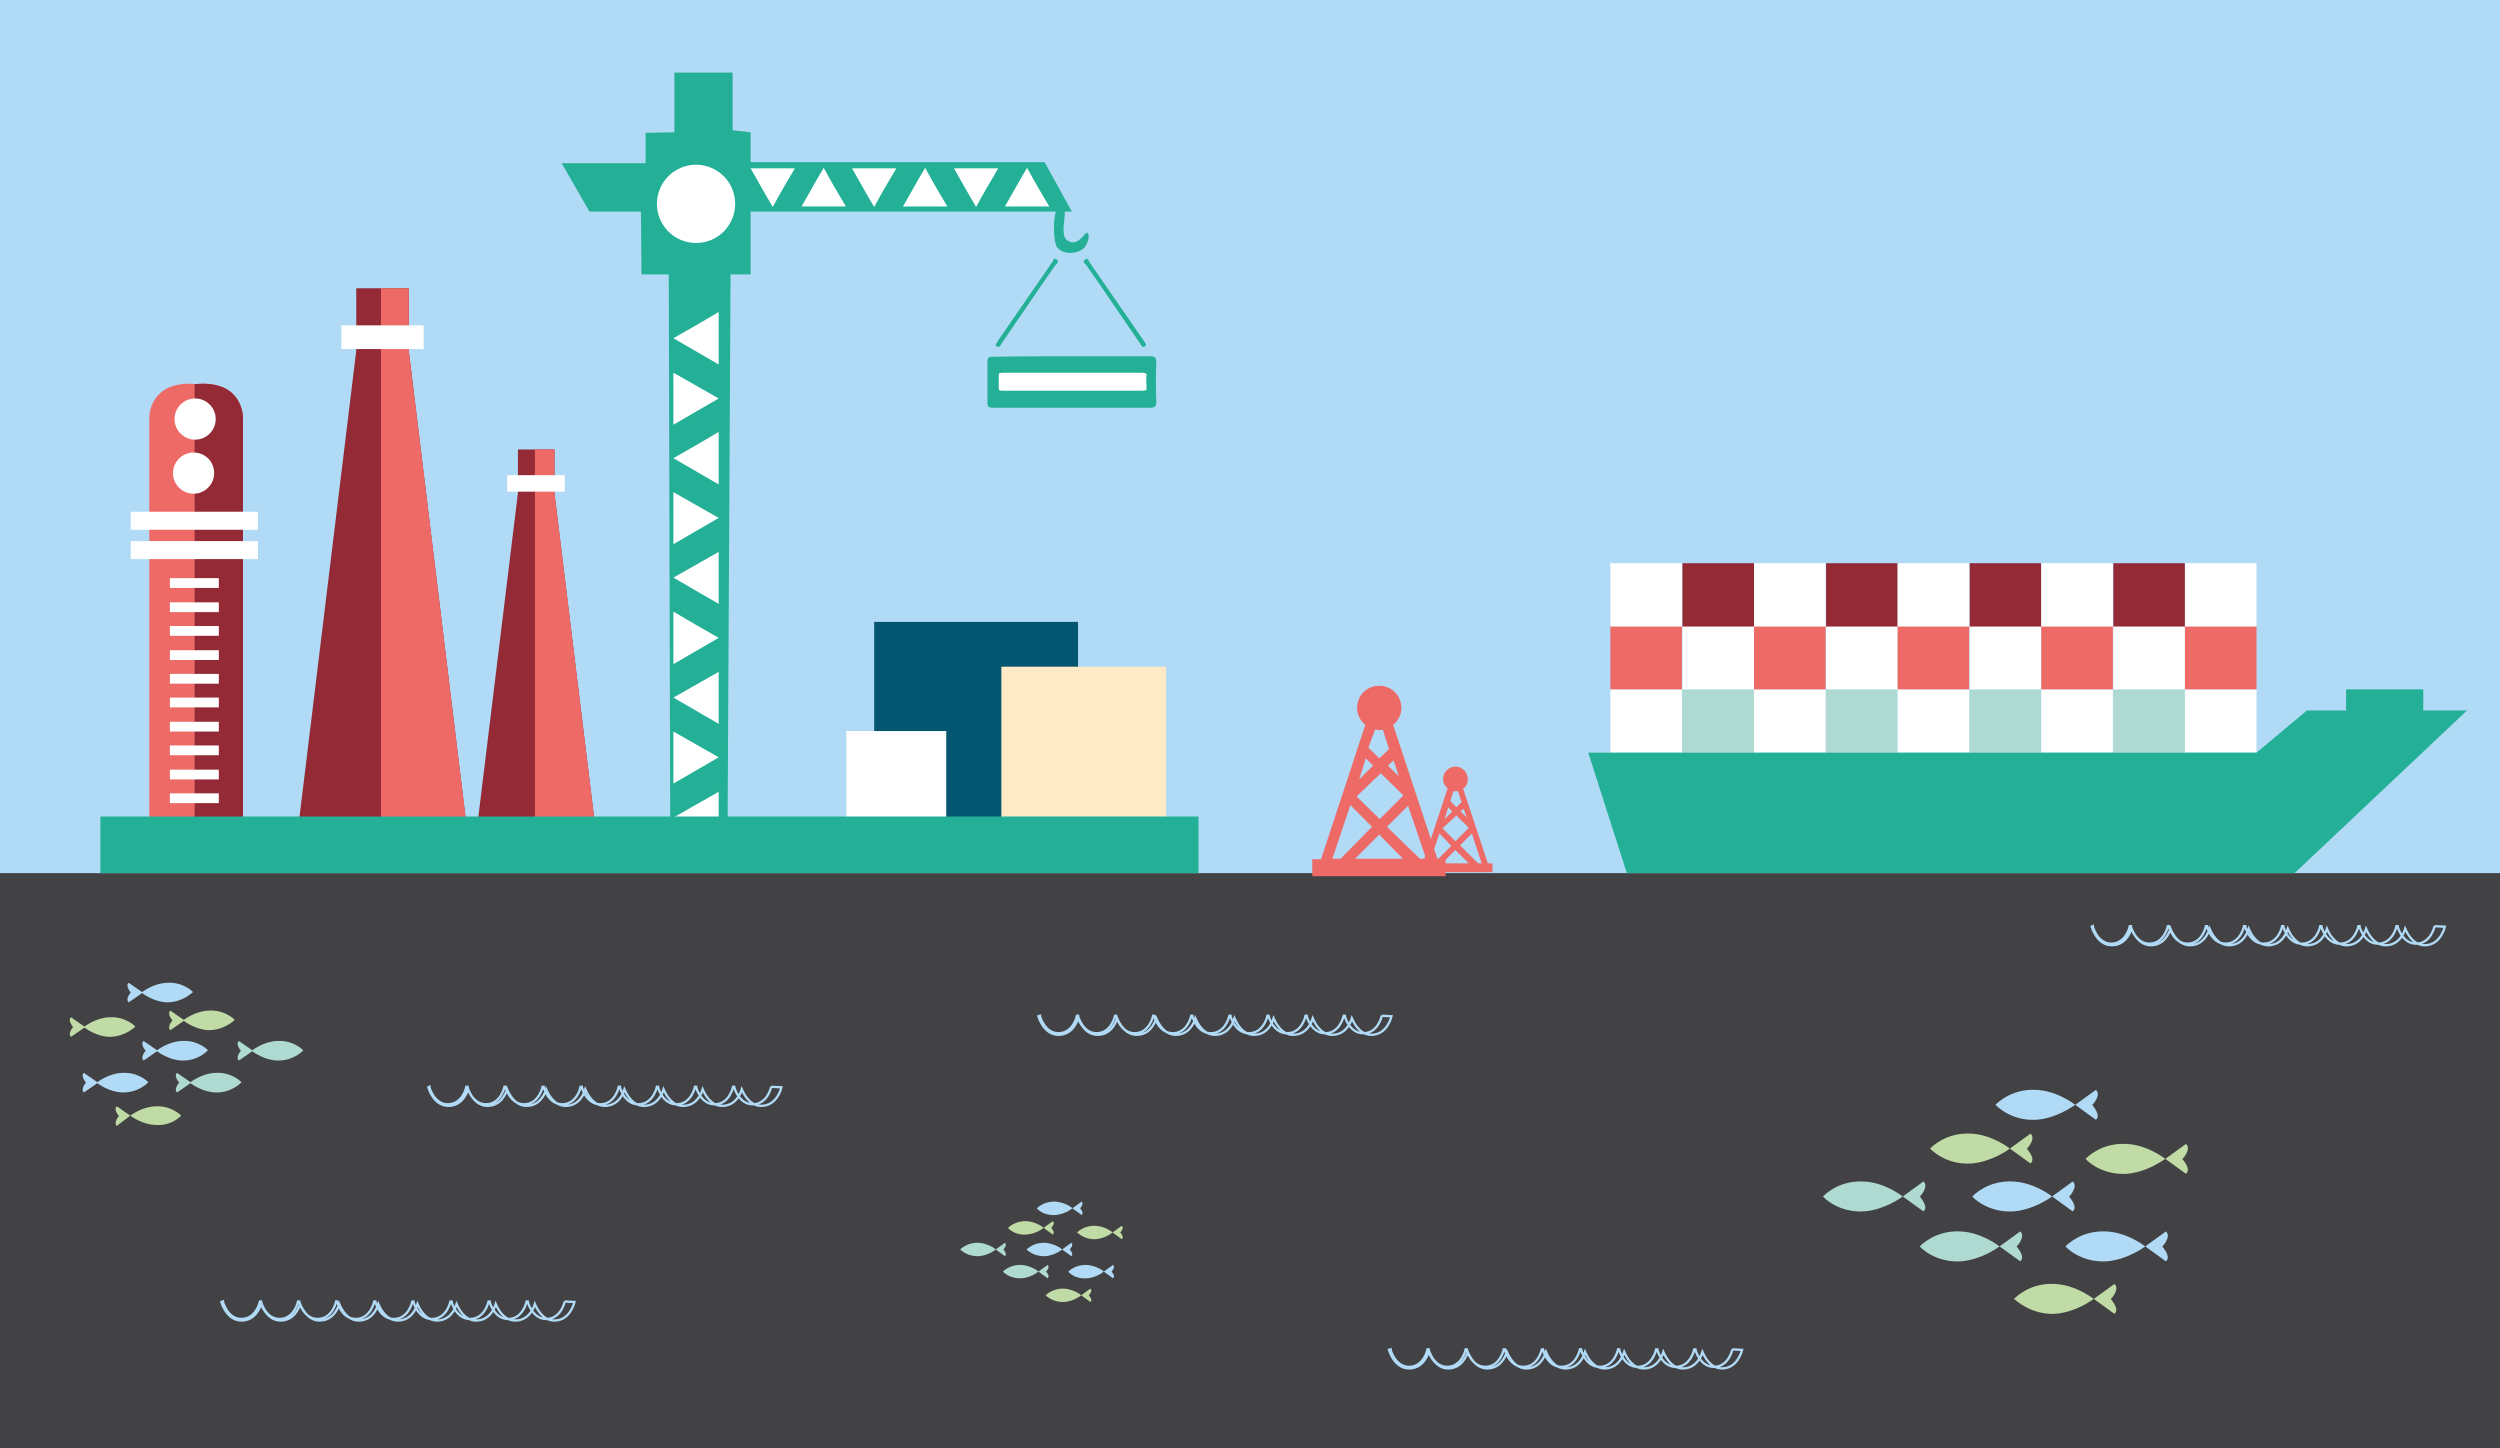 <?xml version="1.0" encoding="UTF-8" standalone="no"?>
<svg
   xmlns:dc="http://purl.org/dc/elements/1.1/"
   xmlns:cc="http://creativecommons.org/ns#"
   xmlns:rdf="http://www.w3.org/1999/02/22-rdf-syntax-ns#"
   xmlns:svg="http://www.w3.org/2000/svg"
   xmlns="http://www.w3.org/2000/svg"
   version="1.1"
   id="svg4835"
   viewBox="0 0 485.6 281.3"
   height="79.389mm"
   width="137.047mm">
  <rect x="0" y="0" width="485.6" height="281.3" fill="#808080" stroke="none"/>
  <defs
     id="defs4837" />
  <g
     transform="translate(482.8,-1017.427)"
     id="layer1">
    <g
       id="g4606"
       transform="translate(-545.5,972.126)">
      <rect
         style="fill:#b1daf6"
         id="rect8"
         height="174.6"
         width="485.6"
         y="45.3"
         x="62.7" />
      <rect
         style="fill:#424143"
         id="rect10"
         height="111.7"
         width="485.6"
         y="214.9"
         x="62.7" />
      <path
         style="clip-rule:evenodd;fill:#24b096;fill-rule:evenodd"
         id="path12"
         d="m 271,114.5 c 5,0 10.1,0 15.1,0 0.9,0 1.2,0.2 1.2,1.2 -0.1,2.6 -0.1,5.1 0,7.7 0,0.8 -0.3,1.1 -1.1,1.1 -10.2,0 -20.4,0 -30.7,0 -0.9,0 -1,-0.3 -1,-1.1 0,-2.6 0,-5.2 0,-7.8 0,-0.8 0.2,-1 1,-1 5.2,-0.1 10.3,-0.1 15.5,-0.1 l 0,0 z" />
      <path
         style="clip-rule:evenodd;fill:#ffffff;fill-rule:evenodd"
         id="path14"
         d="m 271,117.7 c 4.4,0 8.9,0 13.3,0 0.8,0 1.1,0.1 1.1,0.4 -0.1,0.9 0,1.8 0,2.7 0,0.3 -0.2,0.4 -0.9,0.4 -9,0 -18,0 -26.9,0 -0.8,0 -0.9,-0.1 -0.9,-0.4 0,-0.9 0,-1.8 0,-2.7 0,-0.3 0.2,-0.4 0.9,-0.4 4.3,0 8.9,0 13.4,0 l 0,0 z" />
      <path
         style="clip-rule:evenodd;fill:#24b096;fill-rule:evenodd"
         id="path16"
         d="m 268.6,85.4 c 1.1,0 1,0.7 0.8,3 -0.1,0.6 -0.4,2.9 0.6,3.6 2.3,1.5 3.5,-2.1 4,-1.4 0.5,0.6 -0.2,2.2 -0.6,2.7 -1.2,1.4 -4.2,1.6 -5.4,0 -0.9,-1.5 -0.8,-7.9 0.6,-7.9" />
      <path
         style="clip-rule:evenodd;fill:#24b096;fill-rule:evenodd"
         id="path18"
         d="m 285.3,112.2 c 0,0.3 -0.2,0.4 -0.3,0.4 -0.3,0.2 -0.5,0 -0.6,-0.2 -0.5,-0.7 -1,-1.5 -1.5,-2.2 -3.1,-4.5 -6.1,-9 -9.2,-13.4 -0.2,-0.3 -0.9,-0.6 -0.2,-1.1 0.6,-0.4 0.6,0.2 0.8,0.5 3.5,5.1 7,10.1 10.5,15.2 0.2,0.3 0.4,0.6 0.5,0.8" />
      <path
         style="clip-rule:evenodd;fill:#24b096;fill-rule:evenodd"
         id="path20"
         d="m 256.1,112.2 c 0,0.3 0.2,0.4 0.3,0.4 0.3,0.2 0.5,0 0.6,-0.2 0.5,-0.7 1,-1.5 1.5,-2.2 3.1,-4.5 6.1,-9 9.2,-13.4 0.2,-0.3 0.9,-0.6 0.2,-1.1 -0.6,-0.4 -0.6,0.2 -0.8,0.5 -3.5,5.1 -7,10.1 -10.5,15.2 -0.1,0.3 -0.3,0.6 -0.5,0.8" />
      <polygon
         style="clip-rule:evenodd;fill:#24b096;fill-rule:evenodd"
         id="polygon22"
         points="204.6,98.6 208.5,98.6 208.5,86.4 270.9,86.4 265.6,76.8 208.5,76.8 208.5,71 205,70.6 205,59.4 193.7,59.4 193.7,71 188.1,71.1 188.1,77 171.8,77 177.2,86.4 187.2,86.4 187.3,98.6 192.6,98.6 192.9,210.9 204,210.9 " />
      <path
         style="clip-rule:evenodd;fill:#ffffff;fill-rule:evenodd"
         id="path24"
         d="m 202.3,209.2 c -3,-1.7 -5.8,-3.4 -8.8,-5.1 3,-1.7 5.8,-3.3 8.8,-5 l 0,10.1 z" />
      <path
         style="clip-rule:evenodd;fill:#ffffff;fill-rule:evenodd"
         id="path26"
         d="m 193.5,197.5 c 3,-1.7 5.8,-3.4 8.8,-5.1 -3,-1.7 -5.8,-3.3 -8.8,-5 l 0,10.1 z" />
      <path
         style="clip-rule:evenodd;fill:#ffffff;fill-rule:evenodd"
         id="path28"
         d="m 202.3,185.9 c -3,-1.7 -5.8,-3.4 -8.8,-5.1 3,-1.7 5.8,-3.3 8.8,-5 l 0,10.1 z" />
      <path
         style="clip-rule:evenodd;fill:#ffffff;fill-rule:evenodd"
         id="path30"
         d="m 193.5,174.3 c 3,-1.7 5.8,-3.4 8.8,-5.1 -3,-1.7 -5.8,-3.3 -8.8,-5.1 l 0,10.2 z" />
      <path
         style="clip-rule:evenodd;fill:#ffffff;fill-rule:evenodd"
         id="path32"
         d="m 202.3,162.6 c -3,-1.7 -5.8,-3.4 -8.8,-5.1 3,-1.7 5.8,-3.3 8.8,-5 l 0,10.1 z" />
      <path
         style="clip-rule:evenodd;fill:#ffffff;fill-rule:evenodd"
         id="path34"
         d="m 193.5,151 c 3,-1.7 5.8,-3.4 8.8,-5.1 -3,-1.7 -5.8,-3.3 -8.8,-5 l 0,10.1 z" />
      <path
         style="clip-rule:evenodd;fill:#ffffff;fill-rule:evenodd"
         id="path36"
         d="m 202.3,139.4 c -3,-1.7 -5.8,-3.4 -8.8,-5.1 3,-1.7 5.8,-3.3 8.8,-5.1 l 0,10.2 z" />
      <path
         style="clip-rule:evenodd;fill:#ffffff;fill-rule:evenodd"
         id="path38"
         d="m 193.5,127.8 c 3,-1.7 5.8,-3.4 8.8,-5.1 -3,-1.7 -5.8,-3.3 -8.8,-5 l 0,10.1 z" />
      <path
         style="clip-rule:evenodd;fill:#ffffff;fill-rule:evenodd"
         id="path40"
         d="m 202.3,116.1 c -3,-1.7 -5.8,-3.4 -8.8,-5.1 3,-1.7 5.8,-3.3 8.8,-5.1 l 0,10.2 z" />
      <path
         style="clip-rule:evenodd;fill:#ffffff;fill-rule:evenodd"
         id="path42"
         d="m 266.5,85.4 c -1.5,-2.5 -2.9,-4.9 -4.3,-7.5 -1.5,2.5 -2.8,4.9 -4.3,7.5 l 8.6,0 z" />
      <path
         style="clip-rule:evenodd;fill:#ffffff;fill-rule:evenodd"
         id="path44"
         d="m 256.6,78 c -1.5,2.5 -2.9,4.9 -4.3,7.5 C 250.8,83 249.5,80.6 248,78 l 8.6,0 z" />
      <path
         style="clip-rule:evenodd;fill:#ffffff;fill-rule:evenodd"
         id="path46"
         d="m 246.7,85.4 c -1.5,-2.5 -2.9,-4.9 -4.3,-7.5 -1.5,2.5 -2.8,4.9 -4.3,7.5 l 8.6,0 z" />
      <path
         style="clip-rule:evenodd;fill:#ffffff;fill-rule:evenodd"
         id="path48"
         d="m 236.8,78 c -1.5,2.5 -2.9,4.9 -4.3,7.5 C 231,83 229.7,80.6 228.2,78 l 8.6,0 z" />
      <path
         style="clip-rule:evenodd;fill:#ffffff;fill-rule:evenodd"
         id="path50"
         d="m 227,85.4 c -1.5,-2.5 -2.9,-4.9 -4.3,-7.5 -1.5,2.5 -2.8,4.9 -4.3,7.5 l 8.6,0 z" />
      <path
         style="clip-rule:evenodd;fill:#ffffff;fill-rule:evenodd"
         id="path52"
         d="m 217.1,78 c -1.5,2.5 -2.9,4.9 -4.3,7.5 C 211.3,83 210,80.6 208.5,78 l 8.6,0 z" />
      <path
         style="fill:#ffffff"
         id="path54"
         d="m 205.5,84.9 c 0,4.2 -3.4,7.6 -7.6,7.6 -4.2,0 -7.6,-3.4 -7.6,-7.6 0,-4.2 3.4,-7.6 7.6,-7.6 4.2,0 7.6,3.4 7.6,7.6" />
      <rect
         style="fill:#045670"
         id="rect56"
         height="39.3"
         width="39.6"
         y="166.1"
         x="232.5" />
      <rect
         style="fill:#ffeac7"
         id="rect58"
         height="30.6"
         width="32"
         y="174.8"
         x="257.2" />
      <rect
         style="fill:#ffffff"
         id="rect60"
         height="18.6"
         width="19.4"
         y="187.3"
         x="227.1" />
      <polygon
         style="fill:#932a36"
         id="polygon62"
         points="131.9,101.3 131.9,113.4 120.8,204.6 137,204.6 153.2,204.6 142.1,113.4 142.1,101.3 " />
      <polygon
         style="fill:#ed6a67"
         id="polygon64"
         points="142.1,101.3 136.7,101.3 136.7,204.6 153.2,204.6 142.1,113.4 " />
      <rect
         style="fill:#ffffff"
         id="rect66"
         height="4.6"
         width="16"
         y="108.5"
         x="129" />
      <polygon
         style="fill:#932a36"
         id="polygon68"
         points="163.3,132.6 163.3,141.1 155.5,204.9 166.8,204.9 178.2,204.9 170.4,141.1 170.4,132.6 " />
      <polygon
         style="fill:#ed6a67"
         id="polygon70"
         points="170.4,132.6 166.6,132.6 166.6,204.9 178.2,204.9 170.4,141.1 " />
      <rect
         style="fill:#ffffff"
         id="rect72"
         height="3.2"
         width="11.2"
         y="137.6"
         x="161.2" />
      <path
         style="fill:#ed6a67"
         id="path74"
         d="m 100.8,119.9 c -9.1,-0.8 -9.1,6.4 -9.1,6.4 l 0,79.5 8.9,0 0.3,0 8.9,0 0,-79.5 c 0.1,0 0.1,-7.2 -9,-6.4" />
      <path
         style="fill:#932a36"
         id="path76"
         d="m 100.8,119.9 c -0.1,0 -0.2,0 -0.3,0 l 0,85.9 9.4,0 0,-79.5 c 0,0 0,-7.2 -9.1,-6.4" />
      <rect
         style="fill:#ffffff"
         id="rect78"
         height="1.9"
         width="9.5"
         y="157.6"
         x="95.7" />
      <rect
         style="fill:#ffffff"
         id="rect80"
         height="1.9"
         width="9.5"
         y="162.3"
         x="95.7" />
      <rect
         style="fill:#ffffff"
         id="rect82"
         height="1.9"
         width="9.5"
         y="166.9"
         x="95.7" />
      <rect
         style="fill:#ffffff"
         id="rect84"
         height="1.9"
         width="9.5"
         y="171.6"
         x="95.7" />
      <rect
         style="fill:#ffffff"
         id="rect86"
         height="1.9"
         width="9.5"
         y="176.2"
         x="95.7" />
      <rect
         style="fill:#ffffff"
         id="rect88"
         height="1.9"
         width="9.5"
         y="180.8"
         x="95.7" />
      <rect
         style="fill:#ffffff"
         id="rect90"
         height="1.9"
         width="9.5"
         y="185.5"
         x="95.7" />
      <rect
         style="fill:#ffffff"
         id="rect92"
         height="1.9"
         width="9.5"
         y="190.1"
         x="95.7" />
      <rect
         style="fill:#ffffff"
         id="rect94"
         height="1.9"
         width="9.5"
         y="194.8"
         x="95.7" />
      <rect
         style="fill:#ffffff"
         id="rect96"
         height="1.9"
         width="9.5"
         y="199.4"
         x="95.7" />
      <rect
         style="fill:#ffffff"
         id="rect98"
         height="3.5"
         width="24.7"
         y="144.7"
         x="88.1" />
      <rect
         style="fill:#ffffff"
         id="rect100"
         height="3.5"
         width="24.7"
         y="150.4"
         x="88.1" />
      <path
         style="fill:#ffffff"
         id="path102"
         d="m 104.6,126.7 c 0,2.2 -1.8,4 -4,4 -2.2,0 -4,-1.8 -4,-4 0,-2.2 1.8,-4 4,-4 2.2,0 4,1.8 4,4" />
      <path
         style="fill:#ffffff"
         id="path104"
         d="m 104.3,137.2 c 0,2.2 -1.8,4 -4,4 -2.2,0 -4,-1.8 -4,-4 0,-2.2 1.8,-4 4,-4 2.2,0 4,1.7 4,4" />
      <rect
         style="fill:#24b096"
         id="rect106"
         height="11"
         width="213.3"
         y="203.9"
         x="82.2" />
      <path
         style="fill:#ed6a67"
         id="path108"
         d="m 343.5,215.4 0,-3.3 -1.6,0 -8.6,-26 c 1,-0.8 1.6,-2 1.6,-3.3 0,-2.4 -1.9,-4.3 -4.3,-4.3 -2.4,0 -4.3,1.9 -4.3,4.3 0,1.3 0.6,2.5 1.6,3.3 l -8.6,26.1 -1.7,0 0,3.3 25.9,0 z m -17.6,-3.3 4.7,-4.7 4.6,4.7 -9.3,0 z m 13.8,0 -1.2,0 -6.4,-6.2 4.1,-4.1 3.5,10.3 z m -6.3,-19.1 1,3.1 -2.1,-2.1 1.1,-1 z m -3.6,-6 c 0.3,0.1 0.5,0.1 0.8,0.1 0.3,0 0.5,0 0.7,-0.1 l 1.2,3.8 -1.9,1.8 -2.1,-2.1 1.3,-3.5 z m -1.8,5.6 1.4,1.4 -2.7,2.7 1.3,-4.1 z m 2.9,2.9 4.4,4.3 -4.6,4.6 -4.5,-4.4 4.7,-4.5 z m -5.9,6.2 4.2,4.2 -6.1,6.2 -1.6,0 3.5,-10.4 z" />
      <path
         style="fill:#ed6a67"
         id="path110"
         d="m 352.6,214.8 0,-1.8 -0.9,0 -4.8,-14.5 c 0.6,-0.4 0.9,-1.1 0.9,-1.9 0,-1.3 -1.1,-2.4 -2.4,-2.4 -1.3,0 -2.4,1.1 -2.4,2.4 0,0.7 0.3,1.4 0.9,1.8 l -4.8,14.5 -0.9,0 0,1.8 14.4,0 z m -9.8,-1.8 2.6,-2.6 2.6,2.6 -5.2,0 z m 7.7,0 -0.7,0 -3.5,-3.5 2.3,-2.3 1.9,5.8 z m -3.5,-10.6 0.6,1.7 -1.2,-1.2 0.6,-0.5 z m -2,-3.4 c 0.2,0 0.3,0 0.5,0 0.1,0 0.3,0 0.4,0 l 0.7,2.1 -1,1 -1.2,-1.2 0.6,-1.9 z m -1,3.1 0.8,0.8 -1.5,1.5 0.7,-2.3 z m 1.6,1.6 2.4,2.4 -2.6,2.6 -2.5,-2.5 2.7,-2.5 z m -3.3,3.5 2.3,2.4 -3.4,3.4 -0.9,0 2,-5.8 z" />
      <path
         style="fill:none;stroke:#b1daf6;stroke-width:0.455;stroke-miterlimit:10"
         id="path112"
         d="m 535.6,225.2 c 0,0 -0.7,3.4 -3.6,3.4 -2.7,0 -3.6,-3.3 -3.6,-3.4 l -0.1,0 -0.1,0 c 0,0 -0.7,3.4 -3.6,3.4 -2.7,0 -3.6,-3.3 -3.6,-3.4 l -0.1,0 -0.1,0 c 0,0 -0.7,3.4 -3.6,3.4 -2.7,0 -3.6,-3.3 -3.6,-3.4 l -0.1,0 -0.1,0 c 0,0 -0.7,3.4 -3.6,3.4 -2.7,0 -3.6,-3.3 -3.6,-3.4 l -0.1,0 -0.1,0 c 0,0 -0.7,3.4 -3.6,3.4 -2.7,0 -3.6,-3.3 -3.6,-3.4 l -0.1,0 -0.1,0 c 0,0 -0.7,3.4 -3.6,3.4 -2.7,0 -3.6,-3.3 -3.6,-3.4 l -0.1,0 -0.1,0 c 0,0 -0.7,3.4 -3.6,3.4 -2.7,0 -3.6,-3.3 -3.6,-3.4 l -0.1,0 -0.1,0 c 0,0 -0.7,3.4 -3.6,3.4 -2.7,0 -3.6,-3.3 -3.6,-3.4 l -0.1,0 -0.1,0 c 0,0 -0.7,3.4 -3.6,3.4 -2.7,0 -3.6,-3.3 -3.6,-3.4 l -0.2,0.1 c 0,0 1,3.6 3.9,3.6 2.5,0 3.5,-2.2 3.8,-3.2 0.4,0.9 1.5,3.2 3.8,3.2 2.5,0 3.5,-2.2 3.8,-3.2 0.4,0.9 1.5,3.2 3.8,3.2 2.5,0 3.5,-2.2 3.8,-3.2 0.4,0.9 1.5,3.2 3.8,3.2 2.5,0 3.5,-2.2 3.8,-3.2 0.4,0.9 1.5,3.2 3.8,3.2 2.5,0 3.5,-2.2 3.8,-3.2 0.4,0.9 1.5,3.2 3.8,3.2 2.5,0 3.5,-2.2 3.8,-3.2 0.4,0.9 1.5,3.2 3.8,3.2 2.5,0 3.5,-2.2 3.8,-3.2 0.4,0.9 1.5,3.2 3.8,3.2 2.5,0 3.5,-2.2 3.8,-3.2 0.4,0.9 1.5,3.2 3.8,3.2 3.1,0 3.9,-3.6 3.9,-3.6 l -2,-0.1 z"
         stroke-miterlimit="10" />
      <path
         style="fill:none;stroke:#b1daf6;stroke-width:0.455;stroke-miterlimit:10"
         id="path114"
         d="m 331.1,242.6 c 0,0 -0.7,3.4 -3.6,3.4 -2.7,0 -3.6,-3.3 -3.6,-3.4 l -0.1,0 -0.1,0 c 0,0 -0.7,3.4 -3.6,3.4 -2.7,0 -3.6,-3.3 -3.6,-3.4 l -0.1,0 -0.1,0 c 0,0 -0.7,3.4 -3.6,3.4 -2.7,0 -3.6,-3.3 -3.6,-3.4 l -0.1,0 -0.1,0 c 0,0 -0.7,3.4 -3.6,3.4 -2.7,0 -3.6,-3.3 -3.6,-3.4 l -0.1,0 -0.1,0 c 0,0 -0.7,3.4 -3.6,3.4 -2.7,0 -3.6,-3.3 -3.6,-3.4 l -0.1,0 -0.1,0 c 0,0 -0.7,3.4 -3.6,3.4 -2.7,0 -3.6,-3.3 -3.6,-3.4 l -0.1,0 -0.1,0 c 0,0 -0.7,3.4 -3.6,3.4 -2.7,0 -3.6,-3.3 -3.6,-3.4 l -0.1,0 -0.1,0 c 0,0 -0.7,3.4 -3.6,3.4 -2.7,0 -3.6,-3.3 -3.6,-3.4 l -0.1,0 -0.1,0 c 0,0 -0.7,3.4 -3.6,3.4 -2.7,0 -3.6,-3.3 -3.6,-3.4 l -0.3,0.1 c 0,0 1,3.6 3.9,3.6 2.5,0 3.5,-2.2 3.8,-3.2 0.4,0.9 1.5,3.2 3.8,3.2 2.5,0 3.5,-2.2 3.8,-3.2 0.4,0.9 1.5,3.2 3.8,3.2 2.5,0 3.5,-2.2 3.8,-3.2 0.4,0.9 1.5,3.2 3.8,3.2 2.5,0 3.5,-2.2 3.8,-3.2 0.4,0.9 1.5,3.2 3.8,3.2 2.5,0 3.5,-2.2 3.8,-3.2 0.4,0.9 1.5,3.2 3.8,3.2 2.5,0 3.5,-2.2 3.8,-3.2 0.4,0.9 1.5,3.2 3.8,3.2 2.5,0 3.5,-2.2 3.8,-3.2 0.4,0.9 1.5,3.2 3.8,3.2 2.5,0 3.5,-2.2 3.8,-3.2 0.4,0.9 1.5,3.2 3.8,3.2 3.1,0 3.9,-3.6 3.9,-3.6 l -1.9,-0.1 z"
         stroke-miterlimit="10" />
      <path
         style="fill:none;stroke:#b1daf6;stroke-width:0.455;stroke-miterlimit:10"
         id="path116"
         d="m 172.4,298.1 c 0,0 -0.7,3.4 -3.6,3.4 -2.7,0 -3.6,-3.3 -3.6,-3.4 l -0.1,0 -0.1,0 c 0,0 -0.7,3.4 -3.6,3.4 -2.7,0 -3.6,-3.3 -3.6,-3.4 l -0.1,0 -0.1,0 c 0,0 -0.7,3.4 -3.6,3.4 -2.7,0 -3.6,-3.3 -3.6,-3.4 l -0.1,0 -0.1,0 c 0,0 -0.7,3.4 -3.6,3.4 -2.7,0 -3.6,-3.3 -3.6,-3.4 l -0.1,0 -0.1,0 c 0,0 -0.7,3.4 -3.6,3.4 -2.7,0 -3.6,-3.3 -3.6,-3.4 l -0.1,0 -0.1,0 c 0,0 -0.7,3.4 -3.6,3.4 -2.7,0 -3.6,-3.3 -3.6,-3.4 l -0.1,0 -0.1,0 c 0,0 -0.7,3.4 -3.6,3.4 -2.7,0 -3.6,-3.3 -3.6,-3.4 l -0.1,0 -0.1,0 c 0,0 -0.7,3.4 -3.6,3.4 -2.7,0 -3.6,-3.3 -3.6,-3.4 l -0.1,0 -0.1,0 c 0,0 -0.7,3.4 -3.6,3.4 -2.7,0 -3.6,-3.3 -3.6,-3.4 l -0.3,0.1 c 0,0 1,3.6 3.9,3.6 2.5,0 3.5,-2.2 3.8,-3.2 0.4,0.9 1.5,3.2 3.8,3.2 2.5,0 3.5,-2.2 3.8,-3.2 0.4,0.9 1.5,3.2 3.8,3.2 2.5,0 3.5,-2.2 3.8,-3.2 0.4,0.9 1.5,3.2 3.8,3.2 2.5,0 3.5,-2.2 3.8,-3.2 0.4,0.9 1.5,3.2 3.8,3.2 2.5,0 3.5,-2.2 3.8,-3.2 0.4,0.9 1.5,3.2 3.8,3.2 2.5,0 3.5,-2.2 3.8,-3.2 0.4,0.9 1.5,3.2 3.8,3.2 2.5,0 3.5,-2.2 3.8,-3.2 0.4,0.9 1.5,3.2 3.8,3.2 2.5,0 3.5,-2.2 3.8,-3.2 0.4,0.9 1.5,3.2 3.8,3.2 3.1,0 3.9,-3.6 3.9,-3.6 l -1.9,-0.1 z"
         stroke-miterlimit="10" />
      <path
         style="fill:none;stroke:#b1daf6;stroke-width:0.455;stroke-miterlimit:10"
         id="path118"
         d="m 399.2,307.4 c 0,0 -0.7,3.4 -3.6,3.4 -2.7,0 -3.6,-3.3 -3.6,-3.4 l -0.1,0 -0.1,0 c 0,0 -0.7,3.4 -3.6,3.4 -2.7,0 -3.6,-3.3 -3.6,-3.4 l -0.1,0 -0.1,0 c 0,0 -0.7,3.4 -3.6,3.4 -2.7,0 -3.6,-3.3 -3.6,-3.4 l -0.1,0 -0.1,0 c 0,0 -0.7,3.4 -3.6,3.4 -2.7,0 -3.6,-3.3 -3.6,-3.4 l -0.1,0 -0.1,0 c 0,0 -0.7,3.4 -3.6,3.4 -2.7,0 -3.6,-3.3 -3.6,-3.4 l -0.1,0 -0.1,0 c 0,0 -0.7,3.4 -3.6,3.4 -2.7,0 -3.6,-3.3 -3.6,-3.4 l -0.1,0 -0.1,0 c 0,0 -0.7,3.4 -3.6,3.4 -2.7,0 -3.6,-3.3 -3.6,-3.4 l -0.1,0 -0.1,0 c 0,0 -0.7,3.4 -3.6,3.4 -2.7,0 -3.6,-3.3 -3.6,-3.4 l -0.1,0 -0.1,0 c 0,0 -0.7,3.4 -3.6,3.4 -2.7,0 -3.6,-3.3 -3.6,-3.4 l -0.3,0.1 c 0,0 1,3.6 3.9,3.6 2.5,0 3.5,-2.2 3.8,-3.2 0.4,0.9 1.5,3.2 3.8,3.2 2.5,0 3.5,-2.2 3.8,-3.2 0.4,0.9 1.5,3.2 3.8,3.2 2.5,0 3.5,-2.2 3.8,-3.2 0.4,0.9 1.5,3.2 3.8,3.2 2.5,0 3.5,-2.2 3.8,-3.2 0.4,0.9 1.5,3.2 3.8,3.2 2.5,0 3.5,-2.2 3.8,-3.2 0.4,0.9 1.5,3.2 3.8,3.2 2.5,0 3.5,-2.2 3.8,-3.2 0.4,0.9 1.5,3.2 3.8,3.2 2.5,0 3.5,-2.2 3.8,-3.2 0.4,0.9 1.5,3.2 3.8,3.2 2.5,0 3.5,-2.2 3.8,-3.2 0.4,0.9 1.5,3.2 3.8,3.2 3.1,0 3.9,-3.6 3.9,-3.6 l -1.9,-0.1 z"
         stroke-miterlimit="10" />
      <path
         style="fill:none;stroke:#b1daf6;stroke-width:0.455;stroke-miterlimit:10"
         id="path120"
         d="m 212.5,256.4 c 0,0 -0.7,3.4 -3.6,3.4 -2.7,0 -3.6,-3.3 -3.6,-3.4 l -0.1,0 -0.1,0 c 0,0 -0.7,3.4 -3.6,3.4 -2.7,0 -3.6,-3.3 -3.6,-3.4 l -0.1,0 -0.1,0 c 0,0 -0.7,3.4 -3.6,3.4 -2.7,0 -3.6,-3.3 -3.6,-3.4 l -0.1,0 -0.1,0 c 0,0 -0.7,3.4 -3.6,3.4 -2.7,0 -3.6,-3.3 -3.6,-3.4 l -0.1,0 -0.1,0 c 0,0 -0.7,3.4 -3.6,3.4 -2.7,0 -3.6,-3.3 -3.6,-3.4 l -0.1,0 -0.1,0 c 0,0 -0.7,3.4 -3.6,3.4 -2.7,0 -3.6,-3.3 -3.6,-3.4 l -0.1,0 -0.1,0 c 0,0 -0.7,3.4 -3.6,3.4 -2.7,0 -3.6,-3.3 -3.6,-3.4 l -0.1,0 -0.1,0 c 0,0 -0.7,3.4 -3.6,3.4 -2.7,0 -3.6,-3.3 -3.6,-3.4 l -0.1,0 -0.1,0 c 0,0 -0.7,3.4 -3.6,3.4 -2.7,0 -3.6,-3.3 -3.6,-3.4 l -0.2,0.1 c 0,0 1,3.6 3.9,3.6 2.5,0 3.5,-2.2 3.8,-3.2 0.4,0.9 1.5,3.2 3.8,3.2 2.5,0 3.5,-2.2 3.8,-3.2 0.4,0.9 1.5,3.2 3.8,3.2 2.5,0 3.5,-2.2 3.8,-3.2 0.4,0.9 1.5,3.2 3.8,3.2 2.5,0 3.5,-2.2 3.8,-3.2 0.4,0.9 1.5,3.2 3.8,3.2 2.5,0 3.5,-2.2 3.8,-3.2 0.4,0.9 1.5,3.2 3.8,3.2 2.5,0 3.5,-2.2 3.8,-3.2 0.4,0.9 1.5,3.2 3.8,3.2 2.5,0 3.5,-2.2 3.8,-3.2 0.4,0.9 1.5,3.2 3.8,3.2 2.5,0 3.5,-2.2 3.8,-3.2 0.4,0.9 1.5,3.2 3.8,3.2 3.1,0 3.9,-3.6 3.9,-3.6 l -2,-0.1 z"
         stroke-miterlimit="10" />
      <path
         style="fill:#afdad2"
         id="path122"
         d="m 257.5,292.3 c 0.1,-0.1 1.4,-1.4 3.6,-1.3 1.7,0.1 3.2,1.1 3.3,1.3 l 1.8,-1.3 c 0.5,0.4 -0.2,1.2 -0.3,1.3 0.1,0.1 0.8,0.9 0.3,1.3 l -1.8,-1.3 c -0.2,0.2 -1.6,1.2 -3.3,1.3 -2.2,0.1 -3.4,-1.1 -3.6,-1.3" />
      <path
         style="fill:#afdad2"
         id="path124"
         d="m 249.2,288 c 0.1,-0.1 1.4,-1.4 3.6,-1.3 1.7,0.1 3.2,1.1 3.3,1.3 l 1.8,-1.3 c 0.5,0.4 -0.2,1.2 -0.3,1.3 0.1,0.1 0.8,0.9 0.3,1.3 l -1.8,-1.3 c -0.2,0.2 -1.6,1.2 -3.3,1.3 -2.2,0.1 -3.5,-1.2 -3.6,-1.3" />
      <path
         style="fill:#c0dba6"
         id="path126"
         d="m 258.5,283.8 c 0.1,-0.1 1.4,-1.4 3.6,-1.3 1.7,0.1 3.2,1.1 3.3,1.3 l 1.8,-1.3 c 0.5,0.4 -0.2,1.2 -0.3,1.3 0.1,0.1 0.8,0.9 0.3,1.3 l -1.8,-1.3 c -0.2,0.2 -1.6,1.2 -3.3,1.3 -2.2,0.2 -3.5,-1.1 -3.6,-1.3" />
      <path
         style="fill:#c0dba6"
         id="path128"
         d="m 271.9,284.7 c 0.1,-0.1 1.4,-1.4 3.6,-1.3 1.7,0.1 3.2,1.1 3.3,1.3 l 1.8,-1.3 c 0.5,0.4 -0.2,1.2 -0.3,1.3 0.1,0.1 0.8,0.9 0.3,1.3 l -1.8,-1.3 c -0.2,0.2 -1.6,1.2 -3.3,1.3 -2.2,0.1 -3.4,-1.2 -3.6,-1.3" />
      <path
         style="fill:#c0dba6"
         id="path130"
         d="m 265.8,296.9 c 0.1,-0.1 1.4,-1.4 3.6,-1.3 1.7,0.1 3.2,1.1 3.3,1.3 l 1.8,-1.3 c 0.5,0.4 -0.2,1.2 -0.3,1.3 0.1,0.1 0.8,0.9 0.3,1.3 l -1.8,-1.3 c -0.2,0.2 -1.6,1.2 -3.3,1.3 -2.2,0.1 -3.5,-1.2 -3.6,-1.3" />
      <path
         style="fill:#b1daf6"
         id="path132"
         d="m 262.1,288 c 0.1,-0.1 1.4,-1.4 3.6,-1.3 1.7,0.1 3.2,1.1 3.3,1.3 l 1.8,-1.3 c 0.5,0.4 -0.2,1.2 -0.3,1.3 0.1,0.1 0.8,0.9 0.3,1.3 L 269,288 c -0.2,0.2 -1.6,1.2 -3.3,1.3 -2.2,0.1 -3.5,-1.2 -3.6,-1.3" />
      <path
         style="fill:#b1daf6"
         id="path134"
         d="m 270.2,292.3 c 0.1,-0.1 1.4,-1.4 3.6,-1.3 1.7,0.1 3.2,1.1 3.3,1.3 l 1.8,-1.3 c 0.5,0.4 -0.2,1.2 -0.3,1.3 0.1,0.1 0.8,0.9 0.3,1.3 l -1.8,-1.3 c -0.2,0.2 -1.6,1.2 -3.3,1.3 -2.2,0.2 -3.5,-1.1 -3.6,-1.3" />
      <path
         style="fill:#b1daf6"
         id="path136"
         d="m 264.1,280 c 0.1,-0.1 1.4,-1.4 3.6,-1.3 1.7,0.1 3.2,1.1 3.3,1.3 l 1.8,-1.3 c 0.5,0.4 -0.2,1.2 -0.3,1.3 0.1,0.1 0.8,0.9 0.3,1.3 L 271,280 c -0.2,0.2 -1.6,1.2 -3.3,1.3 -2.2,0.2 -3.5,-1.1 -3.6,-1.3" />
      <path
         style="fill:#afdad2"
         id="path138"
         d="m 435.6,287.4 c 0.3,-0.3 3.1,-3.2 8,-2.9 3.9,0.2 7.1,2.6 7.5,2.9 l 4,-2.9 c 1.1,0.9 -0.5,2.8 -0.7,2.9 0.1,0.2 1.8,2 0.7,2.9 l -4,-2.9 c -0.4,0.3 -3.6,2.6 -7.5,2.9 -4.9,0.3 -7.8,-2.6 -8,-2.9" />
      <path
         style="fill:#afdad2"
         id="path140"
         d="m 416.8,277.7 c 0.3,-0.3 3.1,-3.2 8,-2.9 3.9,0.2 7.1,2.6 7.5,2.9 l 4,-2.9 c 1.1,0.9 -0.5,2.8 -0.7,2.9 0.1,0.2 1.8,2 0.7,2.9 l -4,-2.9 c -0.4,0.3 -3.6,2.6 -7.5,2.9 -4.9,0.3 -7.8,-2.6 -8,-2.9" />
      <path
         style="fill:#c0dba6"
         id="path142"
         d="m 437.6,268.4 c 0.3,-0.3 3.1,-3.2 8,-2.9 3.9,0.2 7.1,2.6 7.5,2.9 l 4,-2.9 c 1.1,0.9 -0.5,2.8 -0.7,2.9 0.1,0.2 1.8,2 0.7,2.9 l -4,-2.9 c -0.4,0.3 -3.6,2.6 -7.5,2.9 -4.9,0.3 -7.7,-2.6 -8,-2.9" />
      <path
         style="fill:#c0dba6"
         id="path144"
         d="m 467.8,270.4 c 0.3,-0.3 3.1,-3.2 8,-2.9 3.9,0.2 7.1,2.6 7.5,2.9 l 4,-2.9 c 1.1,0.9 -0.5,2.8 -0.7,2.9 0.1,0.2 1.8,2 0.7,2.9 l -4,-2.9 c -0.5,0.3 -3.6,2.6 -7.5,2.9 -4.9,0.3 -7.8,-2.6 -8,-2.9" />
      <path
         style="fill:#c0dba6"
         id="path146"
         d="m 453.9,297.6 c 0.3,-0.3 3.1,-3.2 8,-2.9 3.9,0.2 7.1,2.6 7.5,2.9 l 4,-2.9 c 1.1,0.9 -0.5,2.8 -0.7,2.9 0.1,0.2 1.8,2 0.7,2.9 l -4,-2.9 c -0.4,0.3 -3.6,2.6 -7.5,2.9 -4.8,0.2 -7.7,-2.7 -8,-2.9" />
      <path
         style="fill:#b1daf6"
         id="path148"
         d="m 445.8,277.7 c 0.3,-0.3 3.1,-3.2 8,-2.9 3.9,0.2 7.1,2.6 7.5,2.9 l 4,-2.9 c 1.1,0.9 -0.5,2.8 -0.7,2.9 0.1,0.2 1.8,2 0.7,2.9 l -4,-2.9 c -0.4,0.3 -3.6,2.6 -7.5,2.9 -4.9,0.3 -7.8,-2.6 -8,-2.9" />
      <path
         style="fill:#b1daf6"
         id="path150"
         d="m 463.9,287.4 c 0.3,-0.3 3.1,-3.2 8,-2.9 3.9,0.2 7.1,2.6 7.5,2.9 l 4,-2.9 c 1.1,0.9 -0.5,2.8 -0.7,2.9 0.1,0.2 1.8,2 0.7,2.9 l -4,-2.9 c -0.4,0.3 -3.6,2.6 -7.5,2.9 -4.9,0.3 -7.8,-2.6 -8,-2.9" />
      <path
         style="fill:#b1daf6"
         id="path152"
         d="m 450.3,259.9 c 0.3,-0.3 3.1,-3.2 8,-2.9 3.9,0.2 7.1,2.6 7.5,2.9 l 4,-2.9 c 1.1,0.9 -0.5,2.8 -0.7,2.9 0.1,0.2 1.8,2.1 0.7,2.9 l -4,-2.9 c -0.5,0.3 -3.6,2.6 -7.5,2.9 -4.9,0.3 -7.7,-2.6 -8,-2.9" />
      <path
         style="fill:#afdad2"
         id="path154"
         d="m 109.6,255.5 c -0.2,-0.2 -2,-2 -5.1,-1.8 -2.5,0.1 -4.5,1.6 -4.8,1.8 l -2.6,-1.8 c -0.7,0.5 0.3,1.8 0.4,1.9 -0.1,0.1 -1.1,1.3 -0.4,1.9 l 2.6,-1.8 c 0.3,0.2 2.3,1.7 4.8,1.8 3.1,0.1 5,-1.8 5.1,-2" />
      <path
         style="fill:#afdad2"
         id="path156"
         d="m 121.6,249.3 c -0.2,-0.2 -2,-2 -5.1,-1.8 -2.5,0.1 -4.5,1.6 -4.8,1.8 l -2.6,-1.8 c -0.7,0.6 0.3,1.8 0.4,1.9 -0.1,0.1 -1.1,1.3 -0.4,1.9 l 2.6,-1.8 c 0.3,0.2 2.3,1.7 4.8,1.8 3.1,0.1 5,-1.8 5.1,-2" />
      <path
         style="fill:#c0dba6"
         id="path158"
         d="m 108.3,243.4 c -0.2,-0.2 -2,-2 -5.1,-1.8 -2.5,0.1 -4.5,1.6 -4.8,1.8 l -2.6,-1.8 c -0.7,0.6 0.3,1.8 0.4,1.9 -0.1,0.1 -1.1,1.3 -0.4,1.9 l 2.6,-1.8 c 0.3,0.2 2.3,1.7 4.8,1.8 3.1,0 5,-1.9 5.1,-2" />
      <path
         style="fill:#c0dba6"
         id="path160"
         d="m 89,244.7 c -0.2,-0.2 -2,-2 -5.1,-1.8 -2.5,0.1 -4.5,1.6 -4.8,1.8 l -2.6,-1.8 c -0.7,0.5 0.3,1.8 0.4,1.9 -0.1,0.1 -1.1,1.3 -0.4,1.9 l 2.6,-1.8 c 0.3,0.2 2.3,1.7 4.8,1.8 3.1,0 5,-1.9 5.1,-2" />
      <path
         style="fill:#c0dba6"
         id="path162"
         d="m 97.9,262 c -0.2,-0.2 -2,-2 -5.1,-1.8 -2.5,0.1 -4.5,1.6 -4.8,1.8 l -2.6,-1.8 c -0.7,0.5 0.3,1.8 0.4,1.9 -0.1,0.1 -1.1,1.3 -0.4,1.9 l 2.6,-2 c 0.3,0.2 2.3,1.7 4.8,1.8 3.1,0.3 4.9,-1.6 5.1,-1.8" />
      <path
         style="fill:#b1daf6"
         id="path164"
         d="m 103.1,249.3 c -0.2,-0.2 -2,-2 -5.1,-1.8 -2.5,0.1 -4.5,1.6 -4.8,1.8 l -2.6,-1.8 c -0.7,0.6 0.3,1.8 0.4,1.9 -0.1,0.1 -1.1,1.3 -0.4,1.9 l 2.6,-1.8 c 0.3,0.2 2.3,1.7 4.8,1.8 3.1,0.1 4.9,-1.8 5.1,-2" />
      <path
         style="fill:#b1daf6"
         id="path166"
         d="m 91.5,255.5 c -0.2,-0.2 -2,-2 -5.1,-1.8 -2.5,0.1 -4.5,1.6 -4.8,1.8 L 79,253.7 c -0.7,0.5 0.3,1.8 0.4,1.9 -0.1,0.1 -1.1,1.3 -0.4,1.9 l 2.6,-1.8 c 0.3,0.2 2.3,1.7 4.8,1.8 3.1,0.1 5,-1.8 5.1,-2" />
      <path
         style="fill:#b1daf6"
         id="path168"
         d="m 100.2,238 c -0.2,-0.2 -2,-2 -5.1,-1.8 -2.5,0.1 -4.5,1.6 -4.8,1.8 l -2.6,-1.8 c -0.7,0.5 0.3,1.8 0.4,1.9 -0.1,0.1 -1.1,1.3 -0.4,1.9 l 2.6,-1.8 c 0.3,0.2 2.3,1.7 4.8,1.8 3.1,0 4.9,-1.9 5.1,-2" />
      <rect
         style="fill:#ffffff"
         id="rect170"
         height="12.3"
         width="13.9"
         y="179.2"
         x="375.5" />
      <rect
         style="fill:#afdad2"
         id="rect172"
         height="12.3"
         width="13.9"
         y="179.2"
         x="389.5" />
      <rect
         style="fill:#ffffff"
         id="rect174"
         height="12.3"
         width="13.9"
         y="179.2"
         x="403.4" />
      <rect
         style="fill:#afdad2"
         id="rect176"
         height="12.3"
         width="13.9"
         y="179.2"
         x="417.4" />
      <rect
         style="fill:#ffffff"
         id="rect178"
         height="12.3"
         width="13.9"
         y="179.2"
         x="431.3" />
      <rect
         style="fill:#afdad2"
         id="rect180"
         height="12.3"
         width="13.9"
         y="179.2"
         x="445.3" />
      <rect
         style="fill:#ffffff"
         id="rect182"
         height="12.3"
         width="13.9"
         y="179.2"
         x="459.2" />
      <rect
         style="fill:#afdad2"
         id="rect184"
         height="12.3"
         width="13.9"
         y="179.2"
         x="473.2" />
      <rect
         style="fill:#ffffff"
         id="rect186"
         height="12.3"
         width="13.9"
         y="179.2"
         x="487.1" />
      <rect
         style="fill:#ed6a67"
         id="rect188"
         height="12.3"
         width="13.9"
         y="166.9"
         x="375.5" />
      <rect
         style="fill:#ffffff"
         id="rect190"
         height="12.3"
         width="13.9"
         y="166.9"
         x="389.5" />
      <rect
         style="fill:#ed6a67"
         id="rect192"
         height="12.3"
         width="13.9"
         y="166.9"
         x="403.4" />
      <rect
         style="fill:#ffffff"
         id="rect194"
         height="12.3"
         width="13.9"
         y="166.9"
         x="417.4" />
      <rect
         style="fill:#ed6a67"
         id="rect196"
         height="12.3"
         width="13.9"
         y="166.9"
         x="431.3" />
      <rect
         style="fill:#ffffff"
         id="rect198"
         height="12.3"
         width="13.9"
         y="166.9"
         x="445.3" />
      <rect
         style="fill:#ed6a67"
         id="rect200"
         height="12.3"
         width="13.9"
         y="166.9"
         x="459.2" />
      <rect
         style="fill:#ffffff"
         id="rect202"
         height="12.3"
         width="13.9"
         y="166.9"
         x="473.2" />
      <rect
         style="fill:#ed6a67"
         id="rect204"
         height="12.3"
         width="13.9"
         y="166.9"
         x="487.1" />
      <rect
         style="fill:#ffffff"
         id="rect206"
         height="12.3"
         width="13.9"
         y="154.7"
         x="375.5" />
      <rect
         style="fill:#932a36"
         id="rect208"
         height="12.3"
         width="13.9"
         y="154.7"
         x="389.5" />
      <rect
         style="fill:#ffffff"
         id="rect210"
         height="12.3"
         width="13.9"
         y="154.7"
         x="403.4" />
      <rect
         style="fill:#932a36"
         id="rect212"
         height="12.3"
         width="13.9"
         y="154.7"
         x="417.4" />
      <rect
         style="fill:#ffffff"
         id="rect214"
         height="12.3"
         width="13.9"
         y="154.7"
         x="431.3" />
      <rect
         style="fill:#932a36"
         id="rect216"
         height="12.3"
         width="13.9"
         y="154.7"
         x="445.3" />
      <rect
         style="fill:#ffffff"
         id="rect218"
         height="12.3"
         width="13.9"
         y="154.7"
         x="459.2" />
      <rect
         style="fill:#932a36"
         id="rect220"
         height="12.3"
         width="13.9"
         y="154.7"
         x="473.2" />
      <rect
         style="fill:#ffffff"
         id="rect222"
         height="12.3"
         width="13.9"
         y="154.7"
         x="487.1" />
      <polygon
         style="fill:#24b096"
         id="polygon224"
         points="510.8,183.3 501,191.5 371.2,191.5 378.7,214.9 508.4,214.9 541.9,183.3 533.4,183.3 533.4,179.2 518.4,179.2 518.4,183.3 " />
    </g>
  </g>
</svg>
